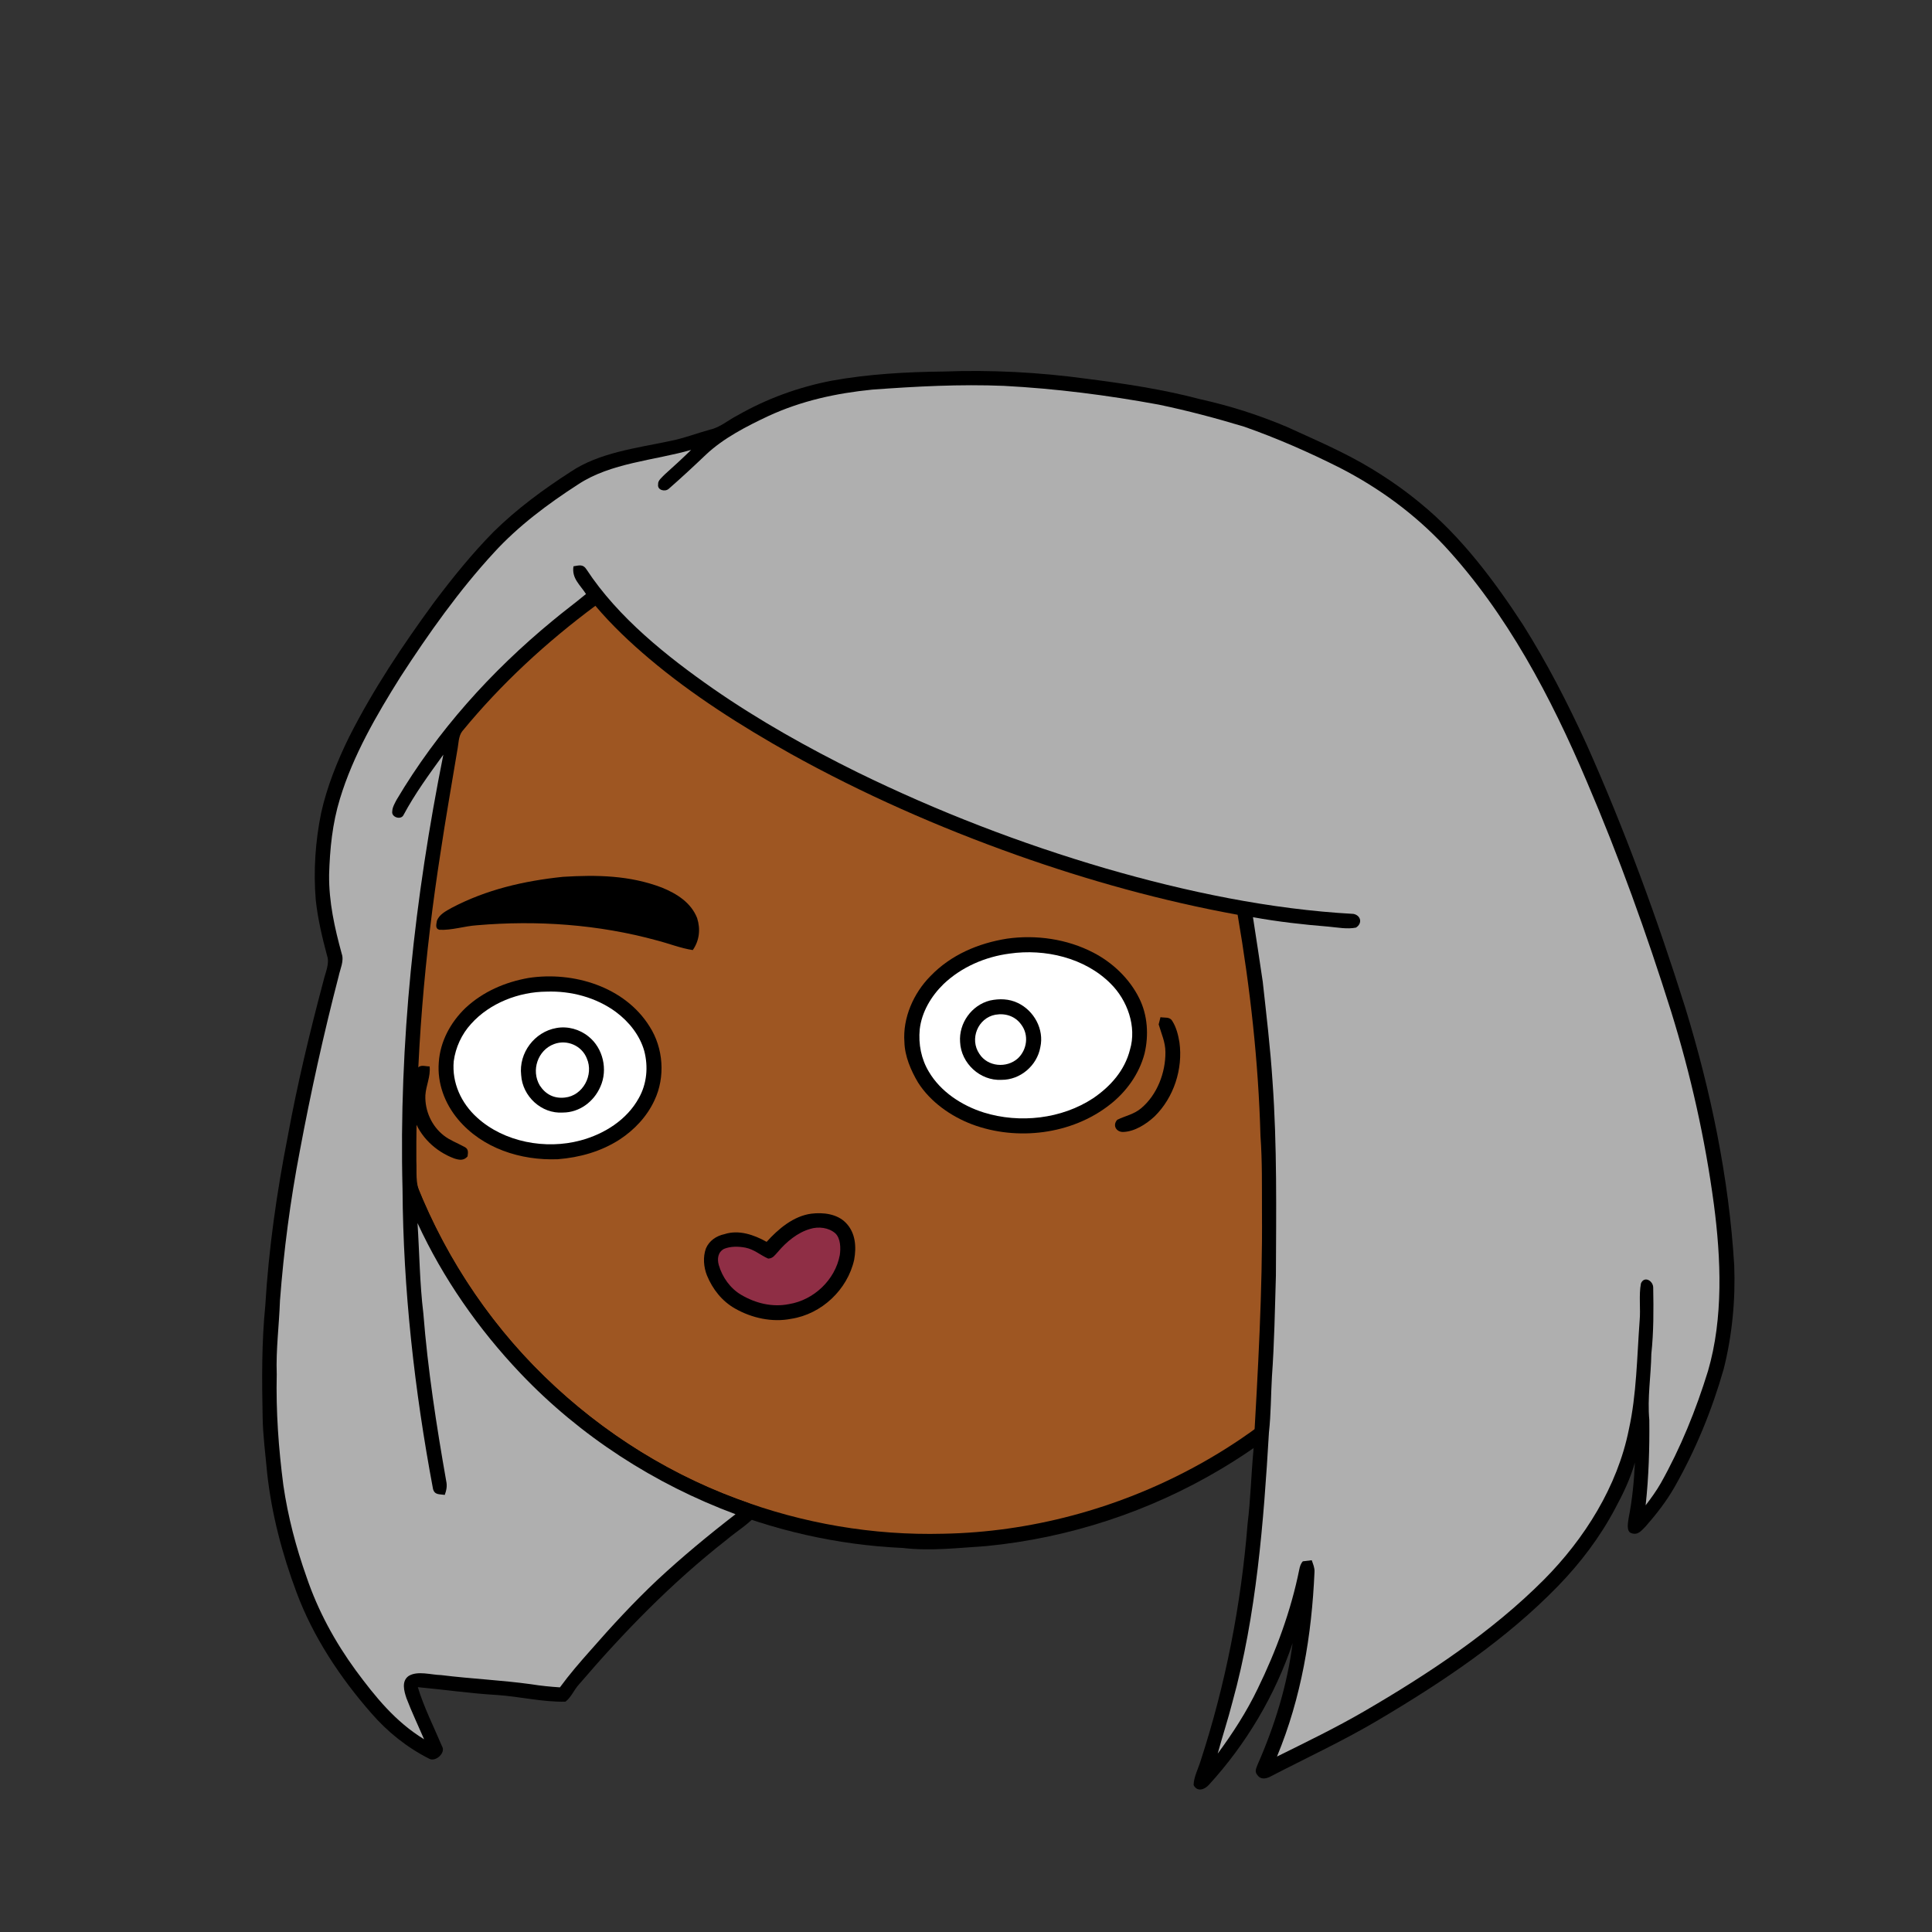 <svg xmlns:dc="http://purl.org/dc/elements/1.1/" xmlns:cc="http://creativecommons.org/ns#" xmlns:rdf="http://www.w3.org/1999/02/22-rdf-syntax-ns#" xmlns:svg="http://www.w3.org/2000/svg" xmlns="http://www.w3.org/2000/svg" viewBox="0 0 762 762" fill="none"><rect x="0" y="0" width="762" height="762" fill="#333333" stroke="none"/><mask id="avatarsRadiusMask"><rect width="762" height="762" rx="0" ry="0" x="0" y="0" fill="#fff"/></mask><g mask="url(#avatarsRadiusMask)"><path d="M396.01 164.85c37.82 4.9 74.21 19.64 104.8 42.39 6.15 4.84 12.48 9.33 18.02 14.92 23.77 21.98 42.73 49.02 55.13 78.95 9.35 22.31 14.72 46.04 16.64 70.14 6.62.81 13.05 2.14 19.12 5 15.54 6.93 27.08 20.94 31.78 37.21 2.63 9.56 3.56 19.75 1.72 29.55-2.96 18.76-13.72 36.13-29.37 46.92-10.94 7.65-24.49 12.03-37.86 11.68-5.13-.05-10.04-1.6-15.13-1.79-1.85 2.17-3.23 4.84-4.76 7.25-18.66 29.62-44.57 54.51-74.64 72.4-28.1 16.73-59.9 27.16-92.46 30.32-11.08.7-21.87 2.05-32.98.74-51.69-2.3-102.07-23.44-140.15-58.43-29.03-26.55-50.84-60.83-62.54-98.39-7.09-22.85-10.62-46.78-10.07-70.71.52-40.34 12.53-80.58 33.94-114.76 19.1-30.81 45.91-56.58 77.2-74.83 29.63-17.28 63.35-27.68 97.59-29.87 14.66-1.47 29.44-.37 44.02 1.31Z" fill="#000"/><path d="M363 169.06c48.47-1.39 97.32 14.7 135.81 44.12 6.55 4.06 11.72 9.49 17.36 14.64 24.33 22.63 43.2 50.95 54.93 82.02 7.43 19.61 11.86 40.2 13.56 61.09-8.89.74-17.34 2.34-25.38 6.38-2.19 1.03-1.89 4.95.68 5.23 2.35.23 4.98-1.51 7.24-2.2 14.62-5.37 31.32-4.35 44.78 3.68 11.69 6.78 20.09 18.16 23.89 31.06 2.6 8.25 2.68 17.41 1.76 25.95-2.5 17.35-12.35 33.73-26.73 43.81-15.71 11.33-37.17 14.64-54.93 6.2-3.17-1.43-5.94-3.58-9.08-5.05-2.95-1.09-4.88 2.79-2.7 4.75 3.17 2.76 7.34 4.52 11 6.56-20.14 34.15-49.45 62.7-84.41 81.47-30.2 16.31-64.44 25.53-98.78 26.15-27.63.72-55.33-4.04-81.21-13.72-30.32-11.24-57.84-29.43-80.37-52.6-22.67-23.37-39.92-51.88-50.2-82.77-14.96-44.64-14.91-94.01.27-138.59 11.05-33.06 30.28-63.21 55.37-87.39 29.67-28.73 67.65-48.54 108.13-56.67 12.8-2.52 25.94-4.24 39.01-4.12Z" fill="rgba(158, 86, 34, 1)"/><path d="M605.03 404.4c2.63-.1 3.44 3.8 1.36 4.98-3.69 1.83-7.82 2.77-11.64 4.35-5.82 2.04-11.28 4.76-16.68 7.72 4.29 2.34 8.86 4.74 12.71 7.76 2.58 2.09 4.85 4.35 5.33 7.8-.26 3.59-2.73 6.55-5.45 8.69-5.86 4.66-13.92 7.18-20.79 10.26-1.75.62-4.43 1.99-5.59-.26-1.02-1.74-.06-3.11 1.57-3.87 6.65-3.3 14.86-5.62 20.79-10.16 1.37-1.14 3.39-2.74 3.61-4.62-4.07-5.63-12.42-8.59-18.23-12.09-2.34-1.72-2.29-4.24-.16-6.13 7.27-5.64 16.98-9.26 25.57-12.38 2.42-.83 5.03-1.95 7.6-2.05Z" fill="#000"/><g transform="translate(-161 -83)"><path d="M558.201 453.21c11.47-1.62 23.68.14 34 5.5 7.61 3.93 14.3 10.28 18.11 18 3.35 6.67 3.82 14.64 2.11 21.82-2.1 8.03-7.22 15.16-13.75 20.2-14.96 11.75-36.54 14.35-54.21 7.75-8.42-3.17-16.53-8.89-21.39-16.55-2.81-4.73-5.22-10.36-5.36-15.93-.71-9.54 3.61-19.3 10.27-26.02 8.05-8.38 18.87-12.97 30.22-14.77Z" fill="#000"/><path d="M559.17 459.11c13.97-2.02 29.72 1.64 39.88 11.85 6.6 6.52 10.35 16.95 7.62 26.05-2.06 8.19-7.68 14.49-14.53 19.15-12.44 8.19-28.98 10.02-43.11 5.63-8.63-2.71-17.05-8.19-21.69-16.11-3.02-5-4.14-10.9-3.59-16.69.76-6.83 4.53-13.12 9.38-17.85 7.05-6.72 16.44-10.78 26.04-12.03Z" fill="#fff"/><path d="M369.481 468.71c17.62-2.69 37.91 3.42 47.71 19.13 5.49 8.51 6.28 20 1.93 29.15-2.91 6.32-7.91 11.64-13.7 15.43-7.34 4.75-15.75 7.1-24.42 7.79-14.63.57-29.81-4.29-39.4-15.79-5.22-6.27-8.18-14.2-7.54-22.41.56-8.27 4.61-15.74 10.51-21.44 6.92-6.46 15.65-10.23 24.91-11.86Z" fill="#000"/><path d="M376.55 474.11c9.64-.35 19.56 2.27 27.37 8.02 5.14 3.82 9.44 9.18 11.19 15.41 1.61 6.2 1.04 12.92-2.15 18.54-4.72 8.62-13.66 14.22-22.97 16.71-13.7 3.71-30.16.71-40.8-8.99-6.28-5.66-10.01-13.74-9.23-22.26.73-5.44 3.14-10.68 6.85-14.72 7.34-8.21 18.86-12.64 29.74-12.71Z" fill="#fff"/><path d="M551.461 477.61c3.69-.8 7.51-.7 10.96.96 6.42 3.03 10.48 10.43 8.89 17.48-1.3 7.25-7.89 12.9-15.3 12.85-8.42.47-15.96-6.52-16.34-14.89-.56-7.44 4.55-14.59 11.79-16.4Z" fill="#000"/><path d="M553.619 483.21c4-.67 7.83.59 10.21 3.96 3.04 4.06 2.26 9.86-1.38 13.27-4.4 3.95-11.88 3.34-15.16-1.77-4-5.83-.62-14.19 6.33-15.46Z" fill="#fff"/><path d="M618.701 484.19c1.69.32 3.64-.24 4.63 1.46 1.61 2.47 2.37 5.58 2.85 8.46 1.44 10.51-2.22 21.79-9.83 29.24-3.27 3.02-7.82 5.97-12.38 6.11-2.73.04-4.27-2.62-2.33-4.8 3.27-1.61 6.54-2.11 9.44-4.56 6.29-5.26 9.64-14.02 9.57-22.11-.01-4.02-1.58-7.21-2.66-10.96.23-.95.47-1.9.71-2.84ZM380.44 488.46c4.44-.82 9.2.5 12.68 3.35 5.75 4.58 7.69 13.08 4.69 19.76-2.56 5.93-8.24 10.22-14.82 10.23-8.45.57-15.94-6.42-16.44-14.79-.99-8.72 5.26-17.04 13.89-18.55Z" fill="#000"/><path d="M379.531 494.79c5.08-1.91 10.94.6 12.92 5.67 2.83 6.48-1.52 14.71-8.68 15.43-4.25.47-7.61-1.26-9.91-4.82-3.44-5.89-.79-13.89 5.67-16.28Z" fill="#fff"/><path d="M330.441 503.6c.44 4.06-1.41 7.43-1.67 11.39-.24 6.08 2.47 12.14 7.29 15.89 2.44 1.9 5.12 2.82 7.78 4.29 1.95.85 1.84 2.03 1.58 3.92-1.51 1.78-3.31 1.46-5.31.8-7.28-2.71-13.55-8.6-15.95-16.08-2.04-6.12-1.77-13.6 1.36-19.29 1.26-1.87 3.04-.88 4.92-.92Z" fill="#000"/></g><g transform="translate(-161 -83)"><g fill="#000"><path d="M530.96 352.34c21.47-3.31 42.8 3.14 60.6 15.09 12.06 8.19 22.9 19.68 28.97 33.03 1.1 2.96-.3 3.73-2.51 5.27-3.95-2.26-6.87-5.58-10.47-8.29-12.99-9.78-28.03-16.38-43.78-20.25-14.93-3.51-30.56-5.05-45.8-2.8-4.78.41-9.28 1.92-13.97 2.67-2.41.2-5.1-1.21-4.21-4.04 1.9-4.15 4.23-8.5 7.6-11.65 6.04-5.62 15.64-7.85 23.57-9.03ZM383 428.83c13.38-.82 26.33-.61 39.03 4.23 5.85 2.37 11.52 5.91 13.93 12.05 1.38 4.31.91 8.87-1.73 12.61-4.9-.76-9.4-2.6-14.18-3.82-23.13-6.33-47.19-8.01-71.04-5.96-4.88.33-9.86 2.03-14.72 1.78-1.78-.48-1.17-2.2-.97-3.54.88-2.51 3.58-3.86 5.76-5.09 13.75-7.25 28.55-10.65 43.92-12.26Z"/></g></g><g transform="translate(-161 -83)"><path d="M480.96 561.69c4.71-.58 10.26.05 13.71 3.66 3.78 3.91 4.15 9.42 3.22 14.53-2.64 11.8-12.86 21.43-24.83 23.27-7.5 1.49-15.57-.3-22.15-4.05-5.15-2.91-8.86-7.64-11.08-13.06-1.31-3.29-1.62-7.23-.43-10.59 1.3-3.11 4.12-5 7.34-5.69 5.66-1.84 11.66.26 16.63 3.04 4.58-5.09 10.57-10.17 17.59-11.11Z" fill="#000"/><path d="M480.51 567.7c3.29-1.03 7.38-.57 10 1.78 2.06 2.03 2.11 5.89 1.71 8.56-1.84 9.78-10.28 17.74-20.07 19.32-6.52 1.31-13.19-.33-18.84-3.68-4.3-2.52-7.44-6.98-8.81-11.72-.7-2.45-.36-5.07 2.04-6.38 2.59-1.08 5.76-1.02 8.48-.49 3.48.7 5.8 2.91 8.97 4.32 1.93-.09 2.62-1.39 3.81-2.64 3.32-3.94 7.69-7.62 12.71-9.07Z" fill="#8F2E45"/></g><g transform="translate(-161 -83)"/><g transform="translate(-161 -83)"><path d="M532.999 229.54c18.88-.71 37.77.27 56.5 2.83 15.16 1.94 30.23 4.2 45.03 8.12 11.74 2.6 23 6.22 34.07 10.89 11.41 5.25 22.64 9.96 33.46 16.54 6.75 4.1 13.28 8.65 19.34 13.71 15.97 13.04 29.08 30.59 40.28 47.78 9.45 14.99 17.6 30.84 24.98 46.94 15.13 33.87 27.86 68.59 38.99 103.96 10.1 32.93 17.26 67.27 19.34 101.7.53 13.7-.8 27.65-4.15 40.95-4.62 16.2-11.04 31.86-19.36 46.51-3.17 5.57-7.2 10.76-11.43 15.57-1.7 1.67-3.02 3.63-5.73 2.62-1.96-.72-1.19-4.26-.98-5.86 1.45-7.35 2.14-14.47 2.48-21.94-1.81 6.38-4.65 12.31-7.79 18.12-5.93 11.22-13.66 21.44-22.49 30.53-20.39 21.03-45.34 37.74-70.44 52.61-14.04 8.38-28.83 15.19-43.31 22.71-1.74.82-3.71 1.03-4.9-.77-1.18-1.44-.4-2.61.13-4.11 6.67-15.17 11.73-31.39 13.79-47.87-6.86 20.52-18.33 39.84-32.94 55.79-1.7 1.97-4.65 3.03-6.1.19.06-3.21 1.82-6.45 2.75-9.51 9.89-30.31 16-61.76 18.54-93.54 1.18-9.62 1.41-19.33 2.31-28.99 1.76-31.27 3.61-62.68 3.36-94.02-.04-10.02.14-20-.59-30.01-.8-29.21-4.06-58.41-9.01-87.2-29.68-5.4-58.9-13.52-87.32-23.62-30.72-10.94-60.55-24.07-89.06-39.92-19.34-10.87-38.65-23.08-55.61-37.41-7.59-6.4-14.91-13.33-21.32-20.91-19.39 14.41-37.15 30.78-52.49 49.46-1.56 1.97-1.47 5.18-1.97 7.58-2.22 13.41-4.59 26.79-6.6 40.23-6.28 40.25-9.8 81.05-9.54 121.8.2 4.21-.4 8.58 1.37 12.39 9.42 22.69 22.62 43.74 39.01 62.04 24.33 27.06 55.44 48.14 89.84 60.12 2.21.67 3.57 1.77 5.12 3.45-3.28 4.61-8.77 7.71-13.11 11.41-21.46 16.81-40.42 36.28-58.11 56.96-1.9 2.04-3.1 5.16-5.31 6.78-8.93.23-18.1-2.03-27.04-2.63-10.43-.59-20.8-2.13-31.19-3.08 2.4 8.01 6.29 15.58 9.52 23.28 1.65 2.57-2.52 6.32-5 4.96-8.78-4.43-16.52-10.62-22.95-18.07-12.23-13.95-22.94-30.13-29.42-47.58-5.68-15.2-9.81-30.85-11.58-47-.65-7.35-1.67-14.63-1.78-22.03-.31-14.64-.41-29.42 1.04-44 1.34-22.43 4.53-44.78 8.87-66.82 3.78-20.67 8.69-41.07 14.09-61.37.7-3.07 2.5-6.76 1.43-9.82-1.95-7.26-3.66-14.52-4.48-22.01-.95-11.53-.17-23.14 2.15-34.47 2.31-10.3 6.35-20.37 11-29.83 9.57-18.9 21.15-36.22 33.65-53.29 7.25-9.62 14.91-19.1 23.37-27.68 9.15-9 19.63-16.72 30.41-23.66 11.19-7.53 25.97-9.32 38.88-12.05 5.5-1.05 10.66-3.07 16.03-4.55 3.93-.83 7.16-3.74 10.84-5.61 11.55-6.62 24.08-11.15 37.14-13.69 14.46-2.61 29.32-3.45 43.99-3.61Z" fill="#000"/><path d="M557.001 235.19c20.49 1.08 40.81 3.68 60.98 7.39 11.35 2.36 22.61 5.35 33.71 8.7 12.96 4.55 25.52 10.06 37.79 16.24 15.37 7.89 29.41 18.14 41.23 30.77 24.61 26.6 42.05 59.75 56.12 92.91 12.69 29.61 23.61 59.99 33.27 90.72 7.71 24.86 13.43 50.27 16.87 76.08 2.82 21.32 3.77 44.94-2.33 65.77-4.75 15.36-10.75 30.23-18.63 44.25-1.76 3.06-3.82 5.91-5.96 8.7 1.23-11.18 1.57-22.48 1.45-33.72-.81-8.66.66-17.28.8-26 .93-8.67.9-17.34.74-26.03.09-2.77-3.5-4.92-4.84-1.78-.89 4.73-.07 9.95-.52 14.8-1.04 14.06-1.19 29.06-4.25 42.82-4.48 22.45-17.46 43.08-33.44 59.18-20.51 20.62-45.95 37.43-71.02 52-11.18 6.49-22.75 12.08-34.32 17.81 9.63-23.24 13.71-47.8 14.8-72.83.09-1.68-.56-3.05-1.09-4.6-1.17.13-2.34.27-3.51.43-.84.92-1.16 2.01-1.4 3.2-3.28 16.31-9.14 32.19-16.44 47.12-4.37 9.09-9.77 17.41-15.73 25.52 1.85-6.85 4.09-13.58 5.84-20.46 9.42-34.05 12.29-71.02 14.36-106.18.81-7.26.76-14.69 1.18-21.99.96-13.32 1.17-26.65 1.57-39.99.1-25.44.49-51.18-1.34-76.55-.85-13.15-2.42-26.24-3.86-39.33-1.21-8.47-2.57-16.92-3.85-25.39 9.85 1.79 19.83 2.92 29.8 3.72 3.47.31 7.4 1.1 10.83.38 2.61-1.65 1.99-4.76-.97-5.4-32.84-1.8-66.05-8.75-97.61-17.9-33.67-9.84-66.49-22.51-98-37.93-19.57-9.67-38.94-20.5-56.88-32.95-18.37-12.8-37.62-28.17-50.01-47.06-1.38-2.23-2.96-1.6-5.16-1.26-.74 4.8 2.58 7.24 4.94 10.93-4.34 3.62-8.91 6.96-13.24 10.59-24.28 20.01-45.36 43.44-61.45 70.55-.72 1.39-1.69 2.99-1.72 4.58-.43 2.33 3.43 3.54 4.44 1.45 4.55-8.5 10.07-16.01 15.71-23.81-11.31 56.47-17.57 113.72-16.1 171.36.26 39.62 4.71 79.33 12.02 118.24.64 2.49 2.61 2.02 4.65 2.36.64-1.88 1-3.45.56-5.45-3.85-21.87-7.28-44-9.02-66.15-1.44-11.78-1.53-23.81-2.3-35.61 10.06 21.82 24.1 41.9 40.64 59.3 23.54 24.76 52.8 43.63 84.78 55.53-10.65 8.24-21.02 16.8-30.88 25.98-9.29 8.76-17.93 18.11-26.32 27.72-4.2 4.72-8.32 9.48-12.05 14.59-3.8-.25-7.58-.62-11.34-1.23-11.8-1.63-23.68-2.14-35.5-3.61-3.92-.07-9.32-1.83-12.83.35-2.92 2.06-1.8 5.97-.85 8.8 2.09 5.47 4.63 10.79 6.95 16.17-11.32-6.92-19.18-16.67-26.96-27.19-8.22-11.26-14.92-23.57-19.4-36.79-4.17-11.76-7.35-23.85-9.15-36.2-1.89-14.54-2.95-29.14-2.61-43.81-.35-9.72.94-19.29 1.27-28.99 1.5-19.79 4.08-39.55 7.83-59.04 4.33-23.17 9.41-46.22 15.34-69.03.58-2.77 2.18-5.97 1.2-8.74-2.82-10.27-5.1-20.48-4.99-31.2.3-10.19 1.28-20.19 4.28-29.97 5.2-17.13 14.4-32.97 23.87-48.06 11.05-17.04 23.14-34.14 36.93-49.08 9.53-10.43 21.29-19.2 33.14-26.84 12.87-8.52 29.99-9.43 44.57-13.6-3.4 3.32-6.89 6.52-10.43 9.69-.94 1.04-2.78 2.36-2.59 3.88-.41 2.3 2.72 3.08 4.18 1.78 4.98-4.35 9.84-8.87 14.63-13.43 6.95-6.58 16.13-11.26 24.74-15.31 12.99-5.99 26.72-8.98 40.9-10.39 17.37-1.27 34.55-2.19 51.98-1.48Z" fill="rgba(175, 175, 175, 1)"/></g></g></svg>